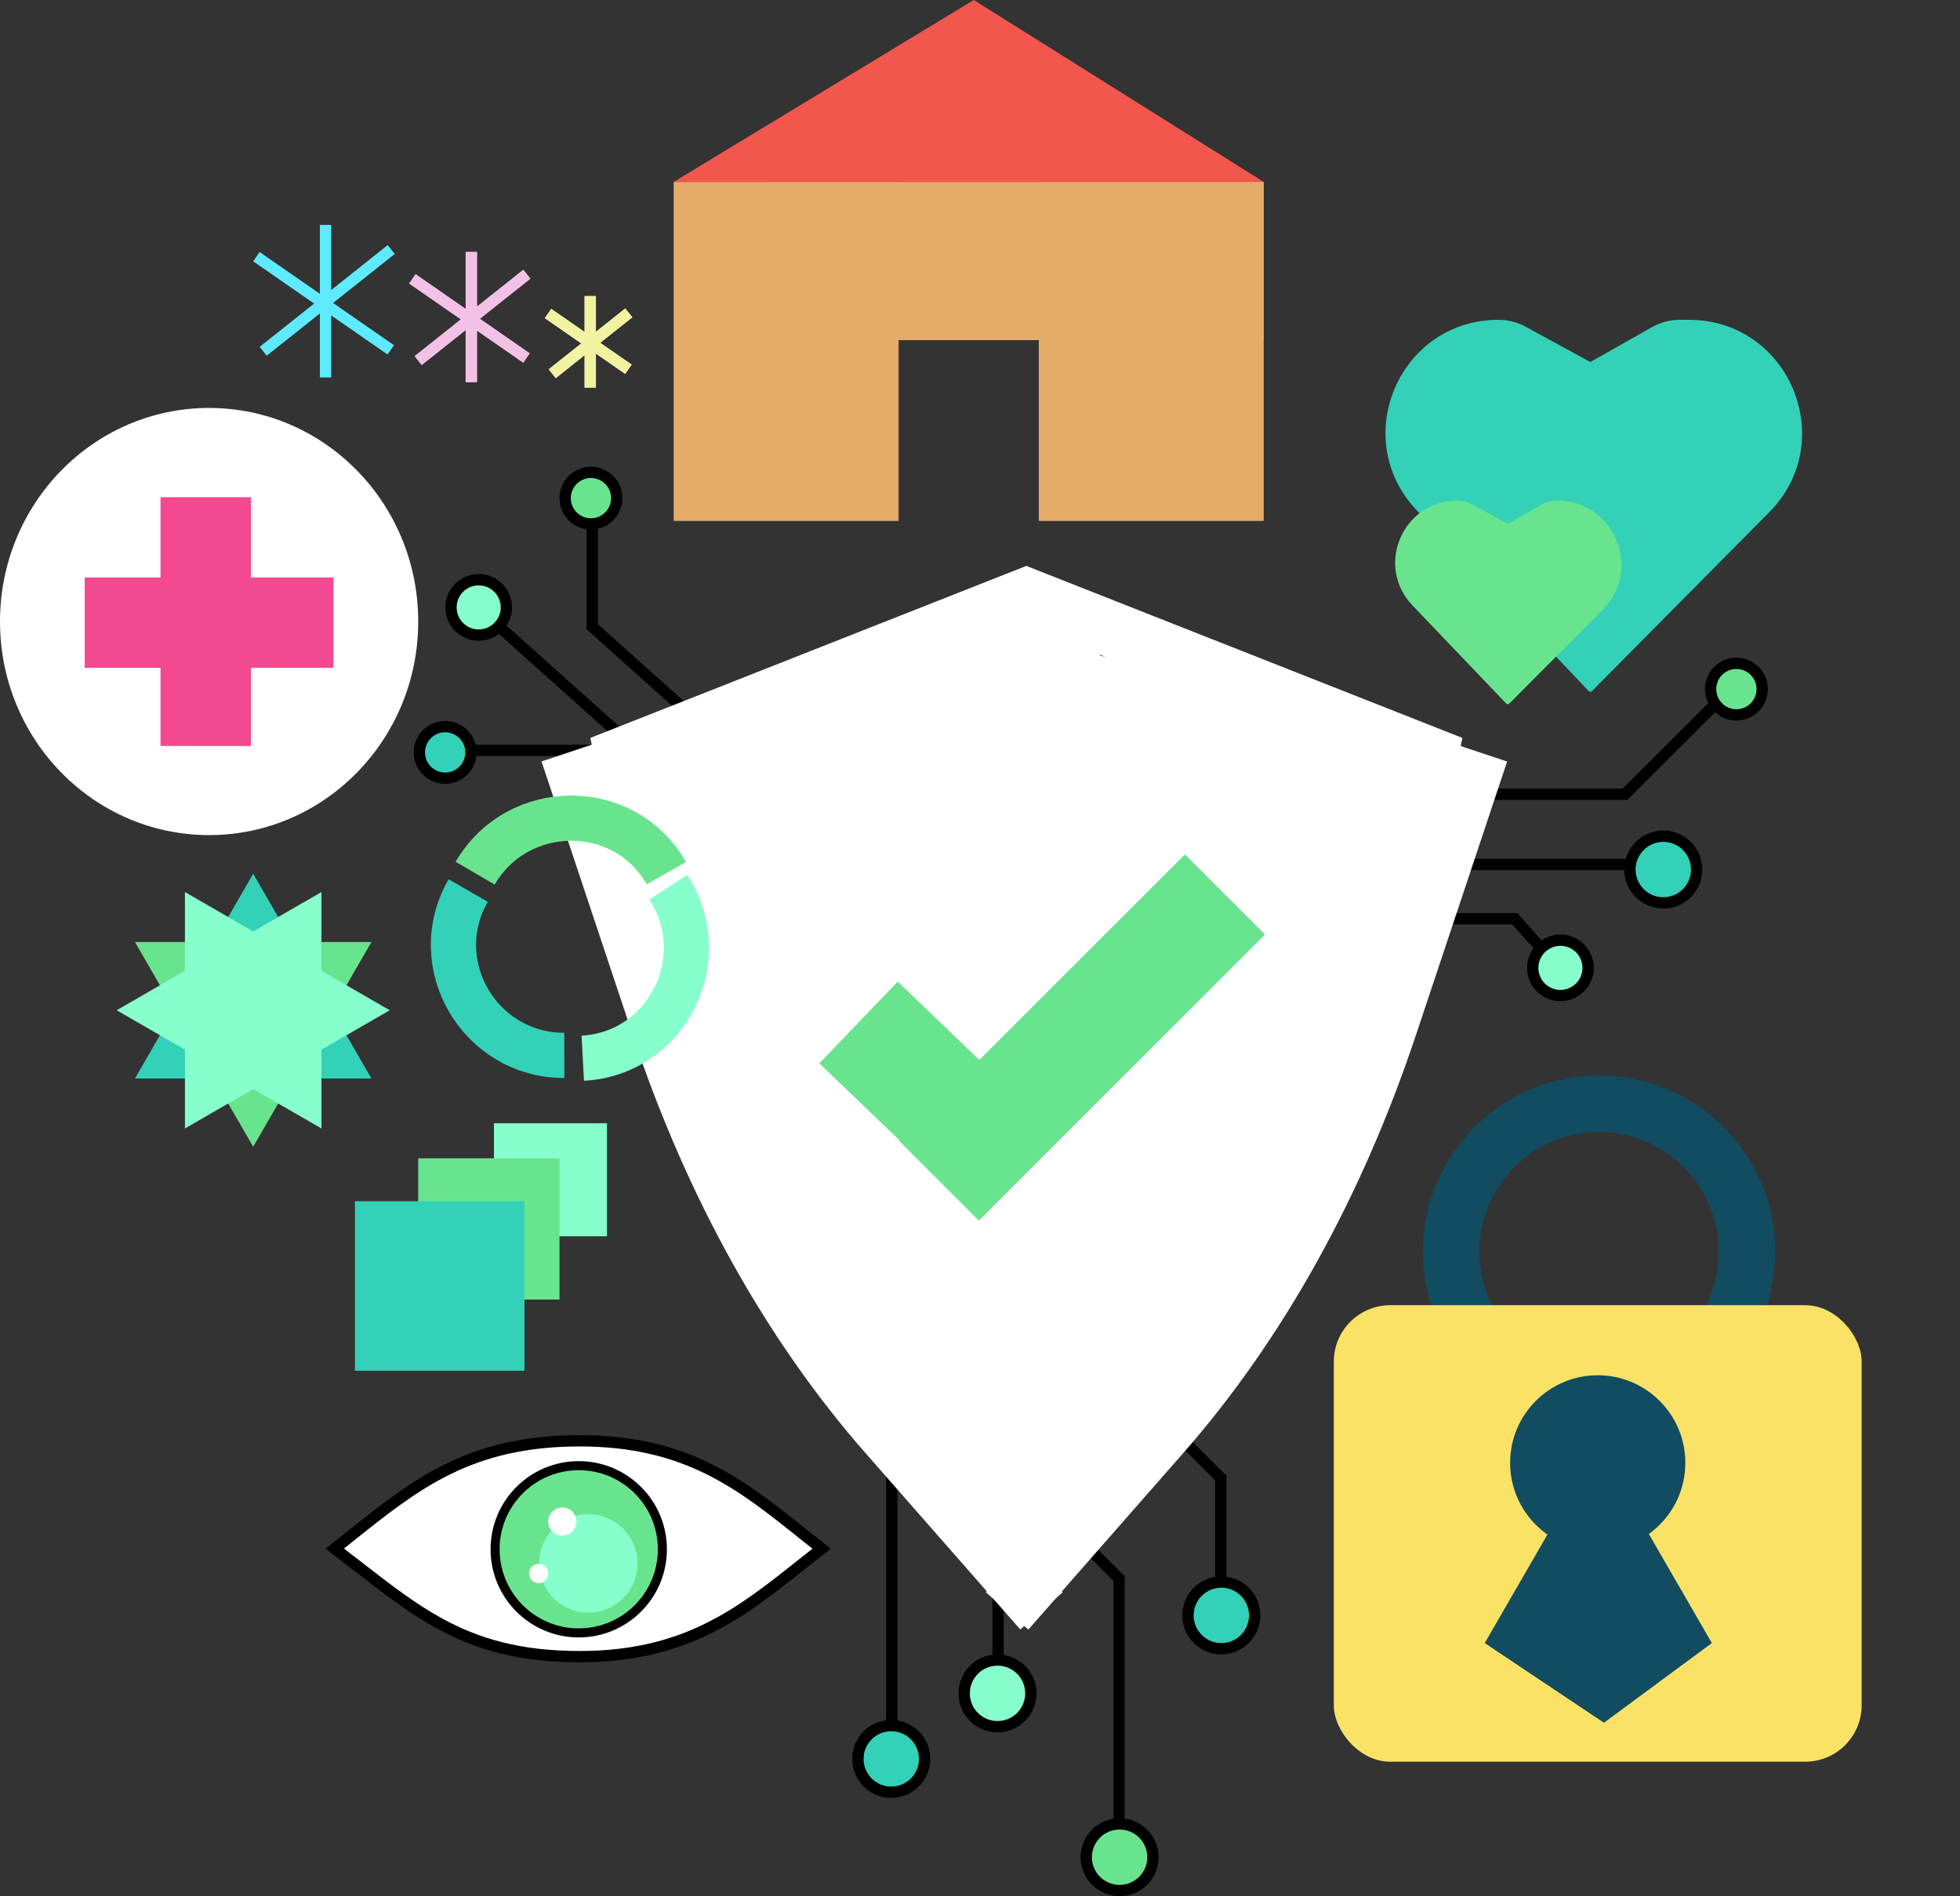 <svg width="1734" height="1678" viewBox="0 0 1734 1678" fill="none" xmlns="http://www.w3.org/2000/svg">
<rect x="0" y="0" width="1734" height="1678" fill="#333333" stroke="none"/>
<line x1="521.336" y1="552.275" x2="789.336" y2="792.275" stroke="black" stroke-width="10"/>
<line x1="412" y1="664" x2="689" y2="664" stroke="black" stroke-width="10"/>
<line x1="524" y1="461" x2="524" y2="556" stroke="black" stroke-width="10"/>
<line x1="974.536" y1="1202.46" x2="1081.54" y2="1309.46" stroke="black" stroke-width="10"/>
<line x1="1080" y1="1305" x2="1080" y2="1420" stroke="black" stroke-width="10"/>
<circle cx="1080.5" cy="1429.5" r="29.5" fill="#33D1B7" stroke="black" stroke-width="10"/>
<line x1="884.536" y1="1291.46" x2="991.536" y2="1398.46" stroke="black" stroke-width="10"/>
<line x1="990" y1="1394" x2="990" y2="1626" stroke="black" stroke-width="10"/>
<circle cx="990.5" cy="1643.5" r="29.5" fill="#69E48E" stroke="black" stroke-width="10"/>
<path d="M789.001 1170L789.001 1579" stroke="black" stroke-width="10"/>
<circle r="29.5" transform="matrix(-1 0 0 1 788.5 1556.5)" fill="#33D1B7" stroke="black" stroke-width="10"/>
<path d="M883 1351L883 1493" stroke="black" stroke-width="10"/>
<line x1="431.336" y1="545.275" x2="699.336" y2="785.275" stroke="black" stroke-width="10"/>
<line x1="602.991" y1="652.186" x2="804.991" y2="825.186" stroke="black" stroke-width="10"/>
<line x1="1235" y1="702.794" x2="1439.82" y2="702.794" stroke="black" stroke-width="10"/>
<line x1="1436.28" y1="704.259" x2="1533.05" y2="607.494" stroke="black" stroke-width="10"/>
<circle cx="1536.18" cy="609.82" r="22.82" fill="#69E48E" stroke="black" stroke-width="10"/>
<circle cx="522.82" cy="440.82" r="22.82" fill="#69E48E" stroke="black" stroke-width="10"/>
<line x1="1203" y1="765" x2="1461" y2="765" stroke="black" stroke-width="10"/>
<circle cx="1471.5" cy="769.5" r="29.5" fill="#33D1B7" stroke="black" stroke-width="10"/>
<line x1="1250" y1="813" x2="1343" y2="813" stroke="black" stroke-width="10"/>
<line y1="-5" x2="52.402" y2="-5" transform="matrix(0.668 0.744 -0.668 0.744 1336 816)" stroke="black" stroke-width="10"/>
<circle cx="1380.5" cy="856.5" r="24.5" fill="#86FFCC" stroke="black" stroke-width="10"/>
<circle cx="423.5" cy="537.5" r="24.5" fill="#86FFCC" stroke="black" stroke-width="10"/>
<rect x="437" y="994" width="100" height="100" fill="#86FFCC"/>
<rect x="370" y="1025" width="125" height="125" fill="#69E48E"/>
<path d="M709.572 1356.76C715.247 1361.29 720.986 1365.88 726.849 1370.48C720.682 1375.28 714.641 1380.09 708.659 1384.85C655.373 1427.24 606.658 1466 512.935 1466C459.162 1466 421.872 1454.7 389.101 1436.8C364.484 1423.35 342.48 1406.26 317.762 1387.06C310.821 1381.67 303.666 1376.11 296.179 1370.42C300.648 1366.88 305.034 1363.37 309.361 1359.92C367.954 1313.11 415.651 1275 512.935 1275C607.314 1275 655.514 1313.54 709.572 1356.76Z" fill="white" stroke="black" stroke-width="10"/>
<circle cx="512" cy="1371" r="74" fill="#69E48E" stroke="black" stroke-width="8"/>
<circle cx="520.5" cy="1383.5" r="43.5" fill="#86FFCC"/>
<circle cx="497.5" cy="1346.5" r="12.5" fill="white"/>
<circle cx="476.5" cy="1392.5" r="8.5" fill="white"/>
<path d="M1405.53 611.508C1406.31 612.325 1407.61 612.338 1408.4 611.537L1565.13 453.392C1627.69 390.267 1582.98 283 1494.1 283H1486.16C1477.53 283 1469.05 285.231 1461.55 289.476L1406.95 320.345L1349.68 289.097C1342.34 285.096 1334.12 283 1325.77 283V283C1238.02 283 1192.96 388.07 1253.44 451.642L1405.53 611.508Z" fill="#33D1B7"/>
<path d="M1332.48 622.517C1333.25 623.33 1334.55 623.343 1335.34 622.546L1417.86 539.621C1453.41 503.888 1428.1 443 1377.69 443V443C1372.83 443 1368.04 444.255 1363.79 446.645L1333.89 463.483L1302.32 446.327C1298.3 444.144 1293.8 443 1289.23 443V443C1240.97 443 1216.24 500.829 1249.57 535.724L1332.48 622.517Z" fill="#69E48E"/>
<rect x="596" y="161" width="199" height="300" fill="#E4AB69"/>
<rect x="919" y="161" width="199" height="300" fill="#E4AB69"/>
<rect x="678" y="161" width="440" height="140" fill="#E4AB69"/>
<path d="M861.5 0L1118 161H596L861.5 0Z" fill="#F2564C"/>
<path d="M1452.47 1228.18C1481.07 1218.23 1510.55 1201.74 1526.34 1175.9C1542.13 1150.06 1548.47 1119.55 1544.29 1089.56C1540.1 1059.57 1525.64 1031.95 1503.38 1011.42C1481.12 990.897 1452.43 978.722 1422.2 976.977C1391.96 975.231 1362.06 984.023 1337.58 1001.85C1313.11 1019.68 1295.57 1045.45 1287.96 1074.76C1280.35 1104.07 1283.14 1135.11 1295.85 1162.6C1308.56 1190.08 1330.41 1212.31 1357.67 1225.49" stroke="#114C60" stroke-width="50"/>
<rect x="1180" y="1155" width="467" height="404" rx="50" fill="#FAE266"/>
<circle cx="1413.5" cy="1294.5" r="77.5" fill="#114C60"/>
<path d="M1414 1280L1514.46 1454L1419 1524.5L1313.54 1454L1414 1280Z" fill="#114C60"/>
<path d="M1203 944C1203 1092.84 1065.94 1213.5 905.5 1213.5C745.061 1213.5 615 1092.84 615 943.998C615 795.157 745.061 843.998 905.5 843.998C1065.94 843.998 1203 795.159 1203 944Z" fill="white"/>
<ellipse cx="917" cy="828.5" rx="344" ry="251.5" fill="white"/>
<line y1="-25" x2="414.837" y2="-25" transform="matrix(0.93 -0.367 0.194 0.981 532 702.04)" stroke="white" stroke-width="50"/>
<line y1="-25" x2="414.837" y2="-25" transform="matrix(-0.93 -0.367 -0.194 0.981 1284 702.04)" stroke="white" stroke-width="50"/>
<path d="M891 1425.56L1027.86 1269.54C1113.57 1171.84 1182.07 1048.69 1228.96 908.017L1309.63 666" stroke="white" stroke-width="50"/>
<path d="M921.418 1425.46L784.561 1269.45C698.853 1171.74 630.349 1048.59 583.46 907.922L502.79 665.905" stroke="white" stroke-width="50"/>
<line x1="759.611" y1="904.916" x2="857.611" y2="998.916" stroke="#69E48E" stroke-width="100"/>
<line x1="830.645" y1="1044.64" x2="1083.64" y2="791.645" stroke="#69E48E" stroke-width="100"/>
<path d="M909 1411L1113.38 1135.75H704.618L909 1411Z" fill="white"/>
<path d="M897.5 519L997.526 599.25H797.474L897.5 519Z" fill="white"/>
<path d="M510.767 685.249L699.638 631.683L578.798 869.405L510.767 685.249Z" fill="white"/>
<path d="M1296.71 672.843L1250.66 808.11L1157.16 642.105L1296.71 672.843Z" fill="white"/>
<line x1="759.611" y1="904.916" x2="857.611" y2="998.916" stroke="#69E48E" stroke-width="100"/>
<line x1="830.645" y1="1044.64" x2="1083.64" y2="791.645" stroke="#69E48E" stroke-width="100"/>
<ellipse cx="185" cy="550" rx="185" ry="189" fill="white"/>
<line x1="182" y1="440" x2="182" y2="660.138" stroke="#F34991" stroke-width="80"/>
<line x1="74.931" y1="550.987" x2="295.069" y2="550.987" stroke="#F34991" stroke-width="80"/>
<path d="M589.491 772.691V772.691C552.473 707.541 458.171 708.011 420.338 772.691V772.691" stroke="#69E48E" stroke-width="40"/>
<path d="M414.226 788.062V788.062C376.805 852.969 424.309 934.039 499.231 933.948V933.948" stroke="#33D1B7" stroke-width="40"/>
<path d="M515.574 936.426V936.426C590.401 932.457 632.158 847.902 591.23 785.135V785.135" stroke="#86FFCC" stroke-width="40"/>
<rect x="314" y="1063" width="150" height="150" fill="#33D1B7"/>
<path d="M223.999 773.212L328.605 954.394H119.394L223.999 773.212Z" fill="#33D1B7"/>
<path d="M224 1014.79L119.394 833.606L328.606 833.606L224 1014.79Z" fill="#69E48E"/>
<path d="M163.606 998.606L163.606 789.394L344.789 894L163.606 998.606Z" fill="#86FFCC"/>
<path d="M103.211 894L284.393 789.394L284.394 998.606L103.211 894Z" fill="#86FFCC"/>
<circle cx="882.5" cy="1498.5" r="29.5" fill="#86FFCC" stroke="black" stroke-width="10"/>
<line x1="522.182" y1="262" x2="522.182" y2="343" stroke="#F2F3A2" stroke-width="10"/>
<line x1="484.85" y1="277.42" x2="555.961" y2="326.757" stroke="#F2F3A2" stroke-width="10"/>
<line x1="556.293" y1="276.873" x2="488.538" y2="330.727" stroke="#F2F3A2" stroke-width="10"/>
<line x1="522.182" y1="262" x2="522.182" y2="343" stroke="#F2F3A2" stroke-width="10"/>
<line x1="484.85" y1="277.42" x2="555.961" y2="326.757" stroke="#F2F3A2" stroke-width="10"/>
<line x1="556.293" y1="276.873" x2="488.538" y2="330.727" stroke="#F2F3A2" stroke-width="10"/>
<line x1="416.957" y1="223" x2="416.957" y2="338.118" stroke="#F4C1E6" stroke-width="10"/>
<line x1="364.85" y1="246.788" x2="465.749" y2="316.792" stroke="#F4C1E6" stroke-width="10"/>
<line x1="466.111" y1="242.651" x2="369.974" y2="319.064" stroke="#F4C1E6" stroke-width="10"/>
<line x1="416.957" y1="223" x2="416.957" y2="338.118" stroke="#F4C1E6" stroke-width="10"/>
<line x1="364.85" y1="246.788" x2="465.749" y2="316.792" stroke="#F4C1E6" stroke-width="10"/>
<line x1="466.111" y1="242.651" x2="369.974" y2="319.064" stroke="#F4C1E6" stroke-width="10"/>
<line x1="288" y1="199" x2="288" y2="334" stroke="#5EEBFF" stroke-width="10"/>
<line x1="226.85" y1="227.125" x2="345.731" y2="309.605" stroke="#5EEBFF" stroke-width="10"/>
<line x1="346.111" y1="220.822" x2="232.841" y2="310.852" stroke="#5EEBFF" stroke-width="10"/>
<circle cx="393.82" cy="665.82" r="22.82" fill="#33D1B7" stroke="black" stroke-width="10"/>
</svg>
